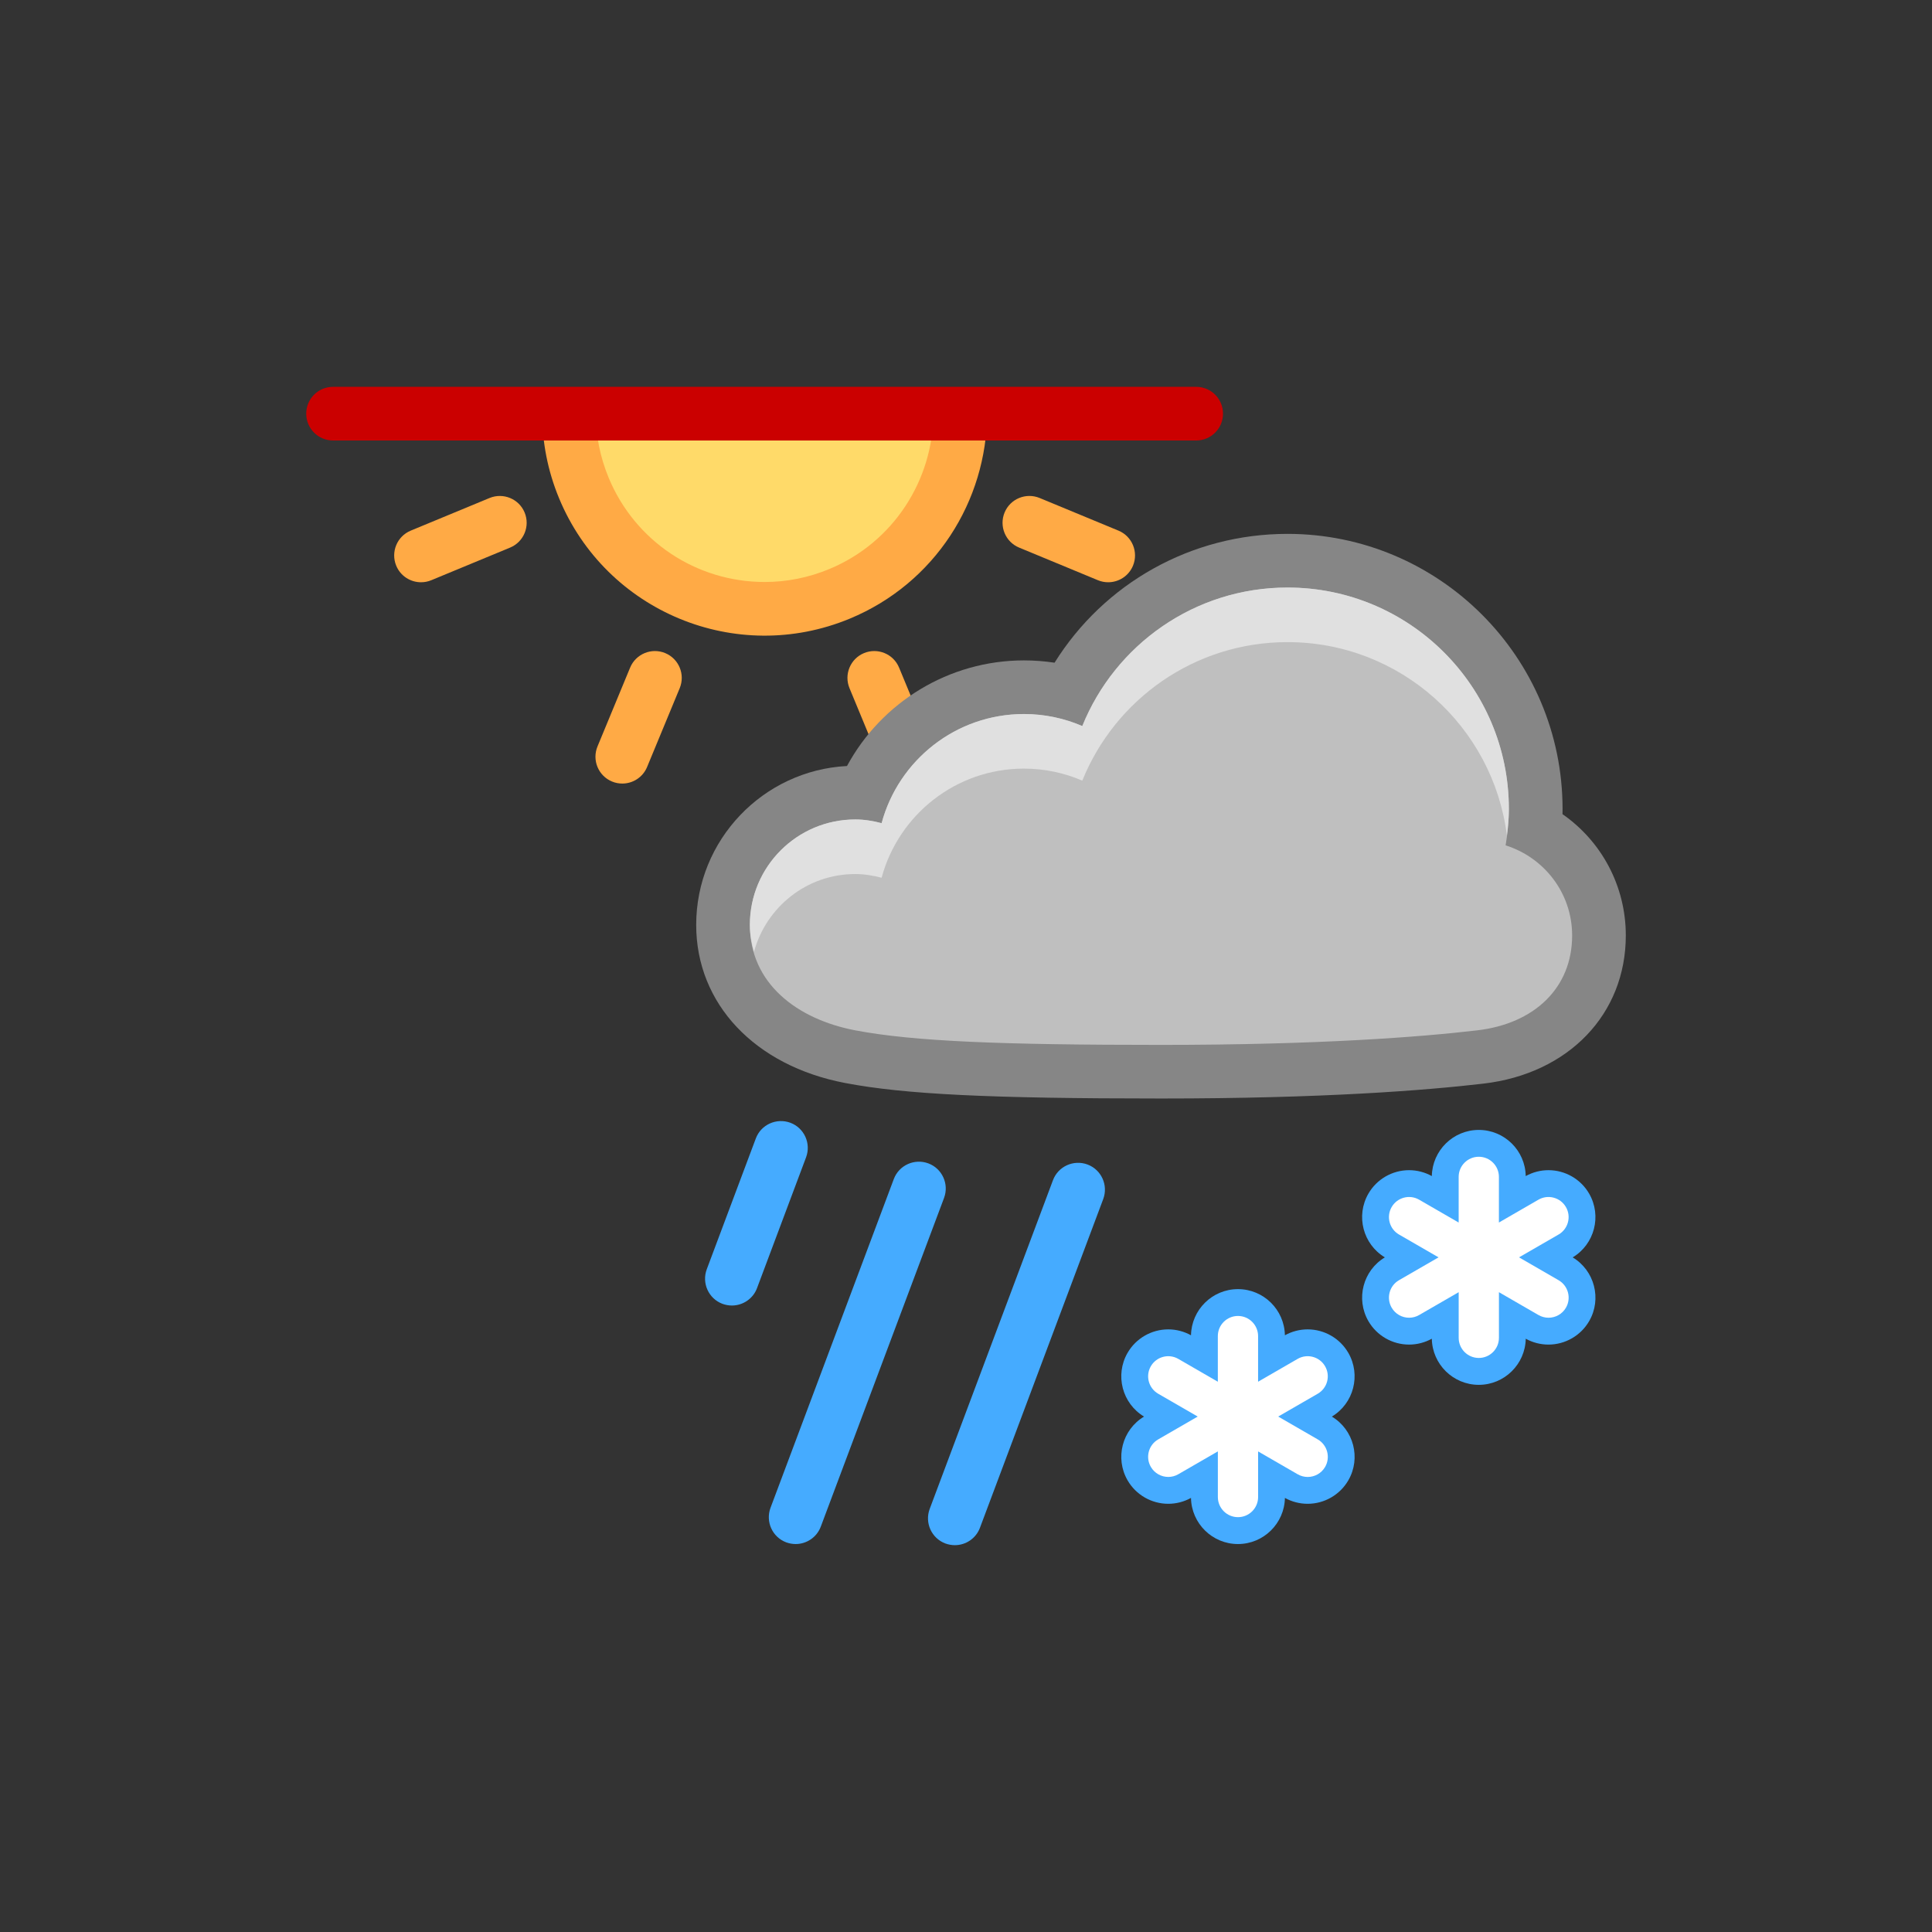<?xml version="1.0" encoding="utf-8"?>
<!-- Generator: Adobe Illustrator 19.0.1, SVG Export Plug-In . SVG Version: 6.00 Build 0)  -->
<!DOCTYPE svg PUBLIC "-//W3C//DTD SVG 1.1//EN" "http://www.w3.org/Graphics/SVG/1.1/DTD/svg11.dtd">
<svg version="1.1" id="Layer_1" xmlns="http://www.w3.org/2000/svg" xmlns:xlink="http://www.w3.org/1999/xlink" x="0px" y="0px"
	 width="72px" height="72px" viewBox="0 0 72 72" enable-background="new 0 0 72 72" xml:space="preserve">
<rect x="0" y="0" width="72" height="72" fill="#333333" stroke="none"/>
<g>
	<path fill="#FFAA45" d="M33.798,29.201c-0.393,0-0.765-0.232-0.924-0.617l-1.216-2.938c-0.211-0.511,0.031-1.096,0.541-1.307
		c0.509-0.211,1.096,0.03,1.307,0.541l1.216,2.938c0.211,0.511-0.031,1.096-0.541,1.307C34.056,29.177,33.926,29.201,33.798,29.201z
		"/>
	<path fill="#FFAA45" d="M15.69,21.699c-0.393,0-0.765-0.232-0.924-0.617c-0.211-0.511,0.031-1.096,0.541-1.307l2.937-1.216
		c0.51-0.21,1.096,0.031,1.307,0.541c0.211,0.511-0.031,1.096-0.541,1.307l-2.937,1.216C15.948,21.675,15.818,21.699,15.69,21.699z"
		/>
	<path fill="#FFAA45" d="M23.191,29.201c-0.128,0-0.258-0.024-0.383-0.076c-0.51-0.211-0.752-0.796-0.541-1.307l1.216-2.938
		c0.212-0.511,0.798-0.752,1.307-0.541c0.51,0.211,0.752,0.796,0.541,1.307l-1.216,2.938C23.956,28.969,23.584,29.201,23.191,29.201
		z"/>
	<path fill="#FFAA45" d="M41.299,21.699c-0.128,0-0.258-0.024-0.383-0.076l-2.937-1.216c-0.51-0.211-0.752-0.796-0.541-1.307
		s0.798-0.752,1.307-0.541l2.937,1.216c0.51,0.211,0.752,0.796,0.541,1.307C42.064,21.467,41.691,21.699,41.299,21.699z"/>
	<path fill="#FFAA45" d="M20.205,15.417c0.002,1.052,0.202,2.12,0.63,3.152c1.752,4.23,6.602,6.239,10.832,4.487
		c3.185-1.319,5.109-4.394,5.118-7.639H20.205z"/>
	<path fill="#FFDA69" d="M34.784,15.417c-0.011,2.459-1.472,4.792-3.882,5.791c-0.771,0.319-1.58,0.481-2.404,0.481
		c-2.555,0-4.837-1.525-5.815-3.885c-0.319-0.77-0.479-1.578-0.481-2.386H34.784z"/>
	<path fill="#CB0000" d="M44.578,16.416H12.412c-0.553,0-1-0.447-1-1s0.447-1,1-1h32.166c0.553,0,1,0.447,1,1
		S45.13,16.416,44.578,16.416z"/>
	<path fill="#45ABFF" d="M29.652,57.542c-0.117,0-0.235-0.021-0.352-0.063c-0.517-0.194-0.778-0.771-0.585-1.288l4.594-12.25
		c0.194-0.518,0.771-0.777,1.288-0.585c0.517,0.194,0.778,0.771,0.585,1.288l-4.594,12.25
		C30.438,57.294,30.056,57.542,29.652,57.542z"/>
	<path fill="#45ABFF" d="M35.584,57.584c-0.117,0-0.235-0.021-0.352-0.063c-0.517-0.194-0.778-0.771-0.585-1.288l4.594-12.25
		c0.194-0.518,0.771-0.777,1.288-0.585c0.517,0.194,0.778,0.771,0.585,1.288l-4.594,12.25C36.37,57.337,35.989,57.584,35.584,57.584
		z"/>
	<path fill="#45ABFF" d="M27.276,48.653c-0.117,0-0.235-0.021-0.352-0.063c-0.517-0.194-0.778-0.771-0.585-1.288l1.828-4.875
		c0.194-0.518,0.771-0.776,1.288-0.585c0.517,0.194,0.778,0.771,0.585,1.288l-1.828,4.875C28.062,48.406,27.68,48.653,27.276,48.653
		z"/>
	<path fill="#868686" d="M47.981,19.896c-3.586,0-6.83,1.837-8.681,4.801c-0.375-0.057-0.756-0.086-1.141-0.086
		c-2.791,0-5.307,1.555-6.594,3.936c-3.126,0.161-5.62,2.755-5.62,5.921c0,2.936,2.18,5.25,5.554,5.893
		c2.205,0.421,5.395,0.577,11.768,0.577c6.021,0,9.859-0.302,12.019-0.555c3.172-0.372,5.303-2.591,5.303-5.522
		c0-1.841-0.904-3.507-2.359-4.52c0.001-0.065,0.002-0.13,0.002-0.194C58.231,24.494,53.633,19.896,47.981,19.896L47.981,19.896z"/>
	<path fill="#BFBFBF" d="M56.11,31.504c0.073-0.443,0.121-0.894,0.121-1.357c0-4.557-3.693-8.25-8.25-8.25
		c-3.464,0-6.424,2.137-7.647,5.162c-0.667-0.287-1.402-0.448-2.174-0.448c-2.541,0-4.674,1.726-5.305,4.067
		c-0.315-0.082-0.64-0.138-0.981-0.138c-2.17,0-3.929,1.759-3.929,3.929c0,2.17,1.744,3.512,3.929,3.929s5.518,0.542,11.393,0.542
		s9.655-0.292,11.786-0.542c2.131-0.25,3.536-1.583,3.536-3.536C58.588,33.279,57.543,31.955,56.11,31.504z"/>
	<g>
		<path fill="#E0E0E0" d="M31.874,32.573c0.341,0,0.666,0.057,0.981,0.138c0.631-2.342,2.764-4.067,5.305-4.067
			c0.773,0,1.507,0.161,2.174,0.448c1.223-3.026,4.183-5.162,7.647-5.162c4.203,0,7.664,3.144,8.177,7.207
			c0.042-0.326,0.073-0.654,0.073-0.992c0-4.557-3.693-8.25-8.25-8.25c-3.464,0-6.424,2.137-7.647,5.162
			c-0.667-0.287-1.402-0.448-2.174-0.448c-2.541,0-4.674,1.726-5.305,4.067c-0.315-0.082-0.64-0.138-0.981-0.138
			c-2.17,0-3.929,1.759-3.929,3.929c0,0.36,0.064,0.689,0.154,1.004C28.554,33.805,30.063,32.573,31.874,32.573z"/>
	</g>
	<path fill="#45ABFF" d="M46.135,48.042c-0.955,0-1.733,0.769-1.75,1.72c-0.259-0.144-0.552-0.22-0.848-0.22
		c-0.624,0-1.205,0.335-1.516,0.875c-0.477,0.827-0.201,1.885,0.614,2.375c-0.815,0.489-1.091,1.548-0.614,2.375
		c0.311,0.54,0.892,0.875,1.516,0.875c0.296,0,0.589-0.076,0.848-0.219c0.016,0.951,0.795,1.719,1.75,1.719s1.733-0.769,1.75-1.719
		c0.259,0.144,0.551,0.219,0.848,0.219c0.624,0,1.205-0.336,1.516-0.876c0.477-0.826,0.2-1.885-0.615-2.374
		c0.815-0.489,1.091-1.548,0.614-2.375c-0.311-0.54-0.892-0.875-1.516-0.875c-0.296,0-0.588,0.076-0.848,0.22
		C47.868,48.81,47.09,48.042,46.135,48.042L46.135,48.042z"/>
	<path fill="#45ABFF" d="M55.11,42.109c-0.955,0-1.733,0.769-1.75,1.72c-0.259-0.144-0.552-0.22-0.848-0.22
		c-0.624,0-1.205,0.335-1.516,0.875c-0.477,0.827-0.201,1.885,0.614,2.375c-0.815,0.489-1.091,1.548-0.614,2.375
		c0.311,0.54,0.892,0.875,1.516,0.875c0.296,0,0.589-0.076,0.848-0.219c0.016,0.951,0.795,1.719,1.75,1.719s1.733-0.769,1.75-1.719
		c0.259,0.144,0.551,0.219,0.848,0.219c0.624,0,1.205-0.336,1.516-0.876c0.477-0.826,0.2-1.885-0.615-2.374
		c0.815-0.489,1.091-1.548,0.614-2.375c-0.311-0.54-0.892-0.875-1.516-0.875c-0.296,0-0.588,0.076-0.848,0.22
		C56.844,42.877,56.065,42.109,55.11,42.109L55.11,42.109z"/>
	<path fill="#FFFFFF" d="M49.108,53.642l-1.473-0.851l1.473-0.851c0.359-0.207,0.481-0.666,0.274-1.024s-0.666-0.481-1.024-0.274
		l-1.473,0.851v-1.701c0-0.414-0.336-0.75-0.75-0.75s-0.75,0.336-0.75,0.75v1.701l-1.473-0.851
		c-0.358-0.207-0.817-0.084-1.024,0.274s-0.084,0.817,0.274,1.024l1.473,0.851l-1.473,0.851c-0.359,0.207-0.481,0.666-0.274,1.024
		c0.139,0.241,0.391,0.375,0.65,0.375c0.127,0,0.256-0.032,0.375-0.101l1.473-0.851v1.701c0,0.414,0.336,0.75,0.75,0.75
		s0.75-0.336,0.75-0.75V54.09l1.473,0.851c0.118,0.068,0.247,0.101,0.375,0.101c0.259,0,0.511-0.134,0.65-0.375
		C49.59,54.308,49.467,53.849,49.108,53.642z"/>
	<path fill="#FFFFFF" d="M58.083,47.709l-1.473-0.851l1.473-0.851c0.359-0.207,0.481-0.666,0.274-1.024s-0.666-0.481-1.024-0.274
		L55.86,45.56v-1.701c0-0.414-0.336-0.75-0.75-0.75s-0.75,0.336-0.75,0.75v1.701l-1.473-0.851c-0.358-0.207-0.817-0.084-1.024,0.274
		s-0.084,0.817,0.274,1.024l1.473,0.851l-1.473,0.851c-0.359,0.207-0.481,0.666-0.274,1.024c0.139,0.241,0.391,0.375,0.65,0.375
		c0.127,0,0.256-0.032,0.375-0.101l1.473-0.851v1.701c0,0.414,0.336,0.75,0.75,0.75s0.75-0.336,0.75-0.75v-1.701l1.473,0.851
		c0.118,0.068,0.247,0.101,0.375,0.101c0.259,0,0.511-0.134,0.65-0.375C58.565,48.375,58.442,47.916,58.083,47.709z"/>
</g>
</svg>
